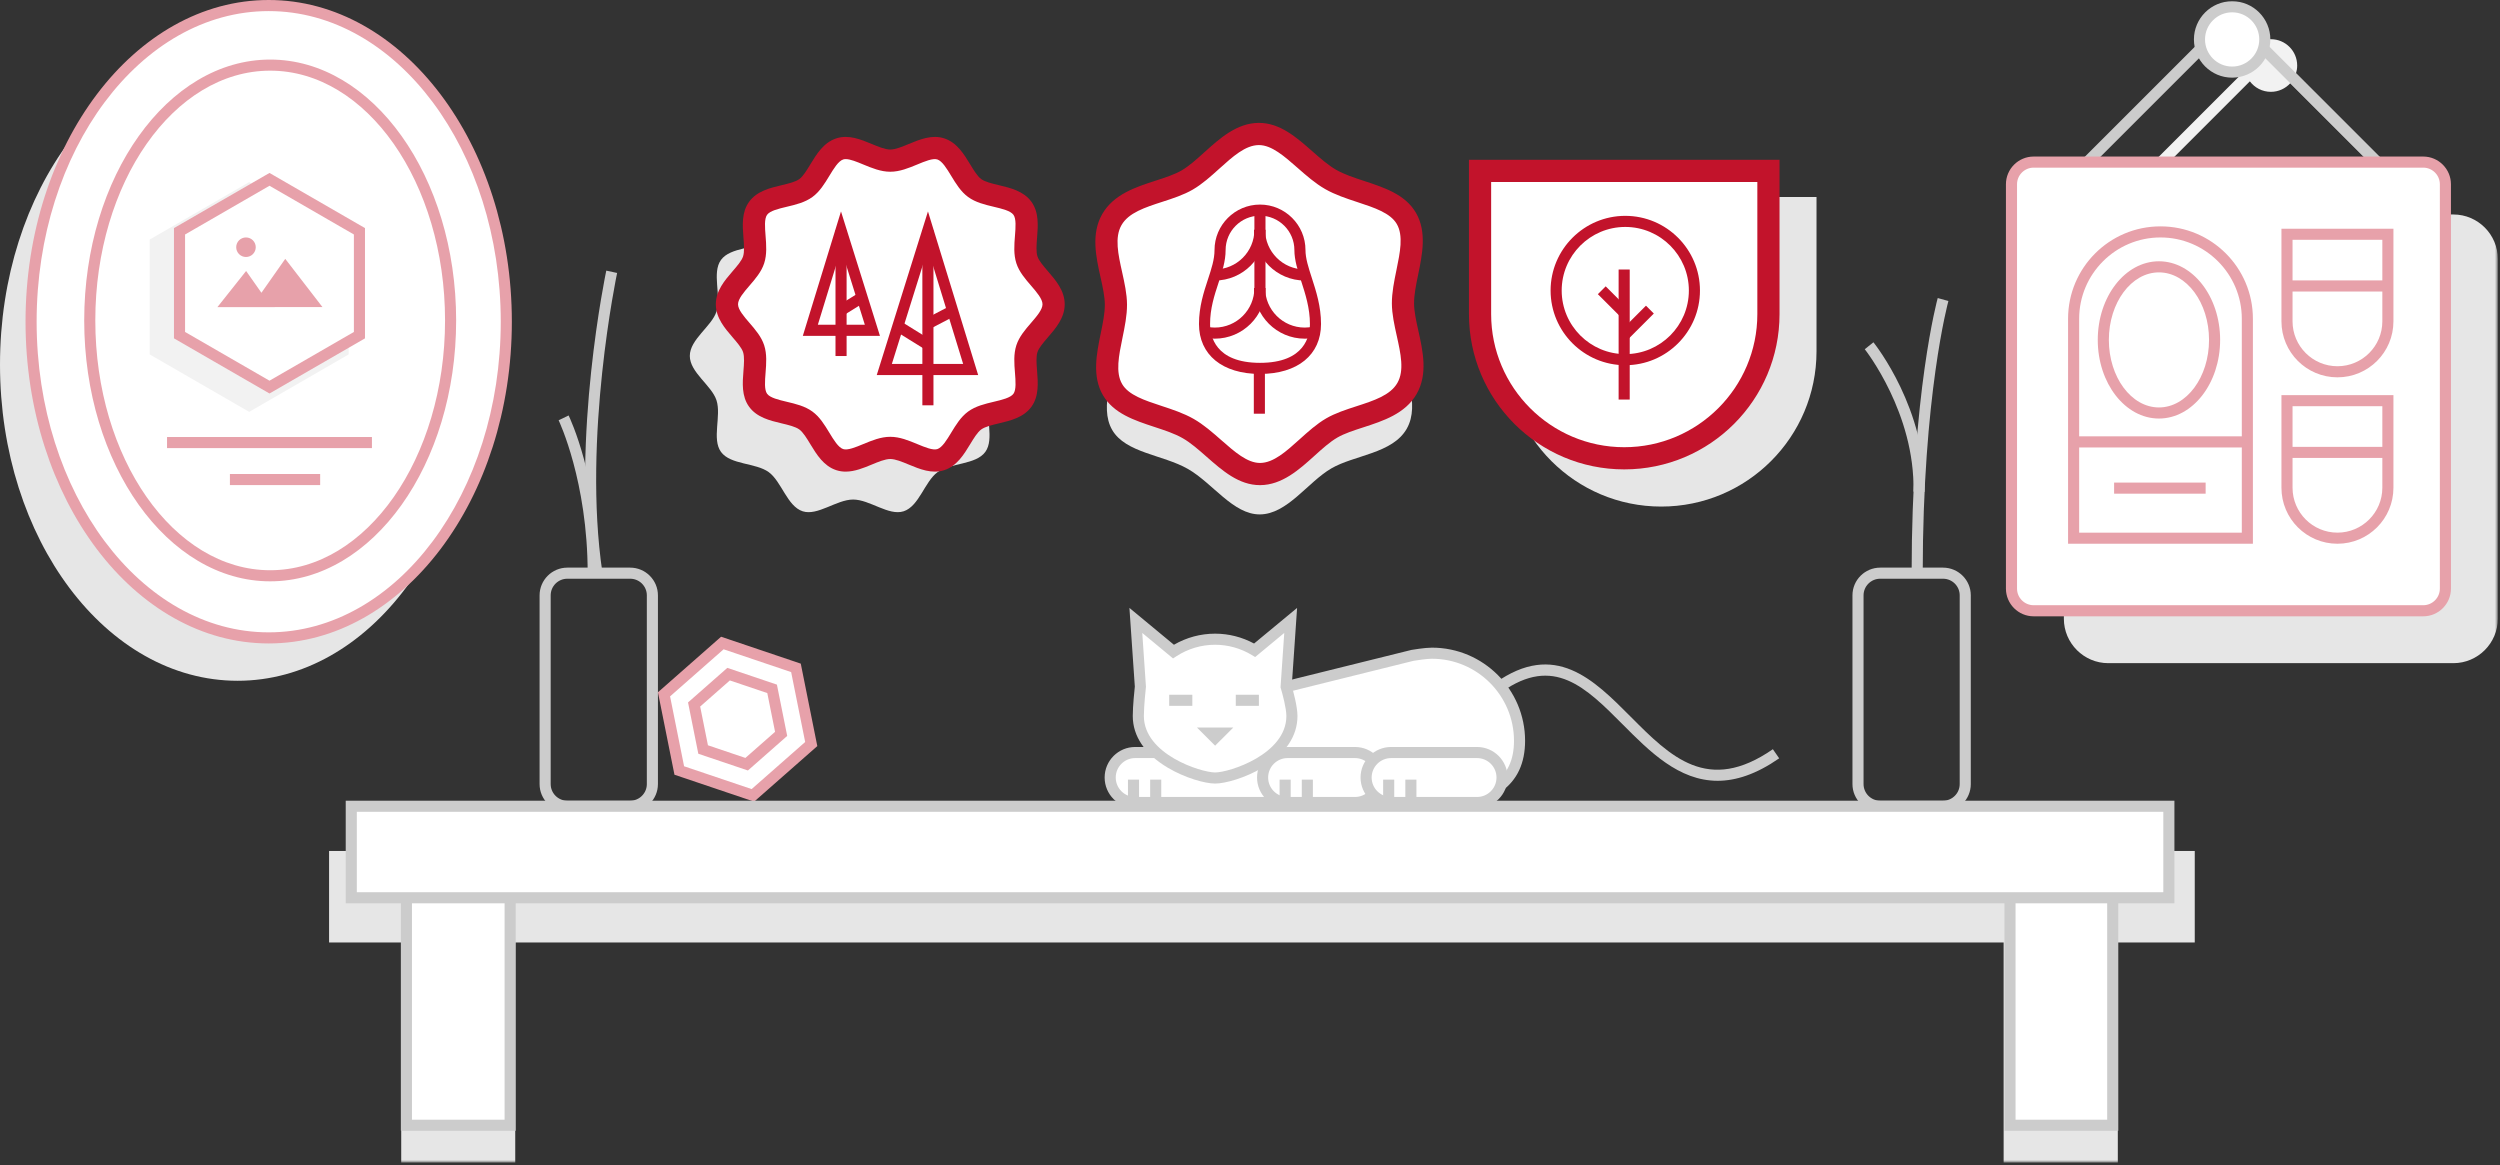 <svg xmlns="http://www.w3.org/2000/svg" xmlns:xlink="http://www.w3.org/1999/xlink" width="736" height="343" version="1.1" viewBox="0 0 736 343"><rect x="0" y="0" width="736" height="343" fill="#333333" stroke="none"/><title>Collections illustration</title><desc>Created with Sketch.</desc><defs><polygon id="path-1" points="0 342.261 735.351 342.261 735.351 0 0 0"/></defs><g id="Collections" fill="none" fill-rule="evenodd" stroke="none" stroke-width="1"><g id="HD---Collection-Overview---Empty" transform="translate(-353, -280)"><g id="Place-Holder-Image" transform="translate(353, 232)"><g id="Collections-illustration" transform="translate(0, 48)"><path id="Fill-1" fill="#E6E6E6" d="M443.347,103.42 L443.347,57.989 L534.782,57.989 L534.782,103.42 C534.782,128.667 514.313,149.133 489.064,149.133 C463.816,149.133 443.347,128.667 443.347,103.42 L443.347,103.42 Z"/><path id="Fill-3" fill="#FFF" d="M478.177,134.924 C454.77,134.924 435.726,115.882 435.726,92.476 L435.726,50.31 L520.627,50.31 L520.627,92.476 C520.627,115.882 501.584,134.924 478.177,134.924"/><path id="Fill-5" fill="#C2132B" d="M523.894,47.044 L432.46,47.044 L432.46,92.476 C432.46,117.723 452.928,138.19 478.177,138.19 C503.425,138.19 523.894,117.723 523.894,92.476 L523.894,47.044 Z M517.361,53.577 L517.361,92.476 C517.361,114.081 499.783,131.658 478.177,131.658 C456.571,131.658 438.993,114.081 438.993,92.476 L438.993,53.577 L517.361,53.577 L517.361,53.577 Z"/><path id="Fill-7" fill="#E6E6E6" d="M299.254,104.78 C299.254,109.654 292.826,113.453 291.397,117.851 C289.918,122.409 292.833,129.251 290.072,133.045 C287.283,136.878 279.856,136.205 276.024,138.994 C272.229,141.755 270.589,149.041 266.03,150.521 C261.632,151.949 256.042,147.065 251.168,147.065 C246.293,147.065 240.704,151.949 236.305,150.521 C231.747,149.041 230.106,141.755 226.312,138.994 C222.479,136.205 215.053,136.878 212.263,133.045 C209.502,129.251 212.418,122.409 210.938,117.852 C209.51,113.454 203.082,109.654 203.082,104.78 C203.082,99.906 209.51,96.108 210.937,91.71 C212.418,87.151 209.502,80.309 212.263,76.515 C215.053,72.683 222.479,73.356 226.312,70.567 C230.106,67.806 231.747,60.519 236.305,59.04 C240.704,57.611 246.293,62.495 251.168,62.495 C256.042,62.495 261.632,57.611 266.03,59.04 C270.589,60.519 272.229,67.806 276.024,70.567 C279.856,73.356 287.283,72.683 290.072,76.515 C292.833,80.309 289.918,87.151 291.397,91.709 C292.826,96.107 299.254,99.906 299.254,104.78"/><path id="Fill-9" fill="#FFF" d="M310.181,89.579 C310.181,94.453 303.753,98.251 302.325,102.649 C300.845,107.208 303.761,114.05 301,117.844 C298.211,121.676 290.783,121.003 286.952,123.793 C283.156,126.553 281.517,133.84 276.958,135.319 C272.559,136.748 266.97,131.864 262.095,131.864 C257.221,131.864 251.631,136.748 247.233,135.319 C242.674,133.84 241.033,126.553 237.239,123.793 C233.407,121.003 225.98,121.676 223.191,117.844 C220.43,114.05 223.345,107.208 221.866,102.651 C220.437,98.252 214.009,94.453 214.009,89.579 C214.009,84.705 220.437,80.906 221.865,76.508 C223.345,71.95 220.43,65.108 223.191,61.314 C225.98,57.481 233.407,58.154 237.239,55.365 C241.033,52.604 242.674,45.318 247.233,43.838 C251.631,42.41 257.221,47.294 262.095,47.294 C266.97,47.294 272.559,42.41 276.958,43.838 C281.517,45.318 283.156,52.604 286.952,55.365 C290.783,58.154 298.211,57.481 301,61.314 C303.761,65.108 300.845,71.95 302.325,76.507 C303.753,80.905 310.181,84.705 310.181,89.579"/><path id="Fill-11" fill="#C2132B" d="M248.98,46.841 C248.708,46.841 248.46,46.874 248.241,46.944 C246.805,47.41 245.457,49.632 244.152,51.781 C242.765,54.065 241.331,56.428 239.16,58.006 C236.965,59.605 234.254,60.249 231.631,60.873 C229.206,61.449 226.697,62.045 225.831,63.235 C224.987,64.396 225.188,66.948 225.384,69.415 C225.597,72.116 225.819,74.907 224.971,77.517 C224.156,80.027 222.372,82.097 220.647,84.098 C218.989,86.019 217.275,88.007 217.275,89.579 C217.275,91.15 218.989,93.138 220.647,95.06 C222.372,97.061 224.156,99.131 224.971,101.642 C225.819,104.25 225.597,107.044 225.384,109.743 C225.188,112.21 224.987,114.761 225.831,115.923 C226.697,117.11 229.206,117.708 231.631,118.285 C234.254,118.908 236.965,119.553 239.161,121.152 C241.331,122.73 242.765,125.092 244.152,127.377 C245.457,129.526 246.805,131.747 248.241,132.213 C249.551,132.637 251.887,131.671 254.142,130.735 C256.676,129.685 259.296,128.597 262.096,128.597 C264.895,128.597 267.515,129.685 270.048,130.735 C272.304,131.671 274.637,132.638 275.949,132.213 C277.385,131.747 278.733,129.526 280.037,127.377 C281.426,125.092 282.859,122.73 285.029,121.152 C287.225,119.553 289.936,118.908 292.558,118.285 C294.985,117.708 297.493,117.112 298.359,115.923 C299.204,114.761 299.001,112.209 298.807,109.742 C298.592,107.042 298.371,104.25 299.219,101.642 C300.035,99.13 301.818,97.061 303.544,95.06 C305.202,93.138 306.916,91.15 306.916,89.579 C306.916,88.007 305.202,86.019 303.544,84.096 C301.818,82.095 300.035,80.027 299.219,77.515 C298.371,74.907 298.592,72.115 298.807,69.415 C299.001,66.948 299.204,64.396 298.359,63.235 C297.493,62.045 294.985,61.449 292.558,60.873 C289.936,60.249 287.225,59.605 285.029,58.006 C282.859,56.428 281.426,54.065 280.037,51.781 C278.733,49.632 277.385,47.41 275.949,46.944 C274.635,46.518 272.303,47.486 270.048,48.423 C267.513,49.473 264.895,50.56 262.096,50.56 C259.297,50.56 256.676,49.473 254.142,48.423 C252.264,47.642 250.332,46.841 248.98,46.841 M248.958,138.847 C248.05,138.847 247.137,138.722 246.224,138.426 C242.481,137.211 240.402,133.787 238.568,130.767 C237.516,129.034 236.427,127.241 235.318,126.433 C234.179,125.605 232.116,125.114 230.12,124.64 C226.706,123.828 222.836,122.908 220.55,119.766 C218.284,116.652 218.597,112.708 218.872,109.228 C219.035,107.165 219.204,105.032 218.758,103.66 C218.35,102.399 217.002,100.837 215.699,99.326 C213.376,96.631 210.742,93.578 210.742,89.579 C210.742,85.579 213.376,82.526 215.699,79.831 C217.003,78.321 218.35,76.759 218.758,75.499 C219.203,74.126 219.035,71.994 218.872,69.93 C218.597,66.45 218.284,62.505 220.55,59.391 C222.836,56.25 226.706,55.329 230.121,54.517 C232.117,54.043 234.179,53.553 235.318,52.724 C236.427,51.917 237.516,50.124 238.568,48.391 C240.402,45.37 242.481,41.946 246.224,40.731 C249.83,39.561 253.45,41.062 256.647,42.389 C258.588,43.195 260.598,44.028 262.096,44.028 C263.594,44.028 265.603,43.195 267.544,42.389 C270.738,41.063 274.362,39.564 277.967,40.731 C281.71,41.946 283.788,45.37 285.622,48.391 C286.675,50.124 287.763,51.917 288.873,52.724 C290.012,53.553 292.074,54.043 294.069,54.517 C297.485,55.329 301.354,56.25 303.641,59.391 C305.906,62.505 305.594,66.45 305.318,69.93 C305.155,71.994 304.986,74.126 305.433,75.499 C305.841,76.758 307.188,78.321 308.491,79.831 C310.814,82.526 313.448,85.579 313.448,89.579 C313.448,93.578 310.814,96.631 308.491,99.326 C307.189,100.837 305.841,102.399 305.433,103.658 C304.986,105.031 305.155,107.164 305.318,109.227 C305.594,112.707 305.906,116.652 303.641,119.766 C301.354,122.908 297.485,123.828 294.07,124.64 C292.075,125.114 290.012,125.605 288.874,126.433 C287.763,127.241 286.675,129.034 285.622,130.767 C283.788,133.787 281.71,137.211 277.967,138.426 C274.36,139.597 270.738,138.094 267.544,136.769 C265.603,135.963 263.594,135.129 262.096,135.129 C260.598,135.129 258.589,135.963 256.647,136.769 C254.26,137.758 251.635,138.847 248.958,138.847"/><path id="Fill-13" fill="#E6E6E6" d="M139.905,107.338 C139.905,158.746 108.586,200.42 69.953,200.42 C31.319,200.42 0,158.746 0,107.338 C0,55.931 31.319,14.257 69.953,14.257 C108.586,14.257 139.905,55.931 139.905,107.338"/><path id="Fill-15" fill="#FFF" d="M149.056,94.715 C149.056,146.122 117.736,187.796 79.103,187.796 C40.469,187.796 9.15,146.122 9.15,94.715 C9.15,43.307 40.469,1.633 79.103,1.633 C117.736,1.633 149.056,43.307 149.056,94.715"/><path id="Fill-17" fill="#E7A1AA" d="M79.102,3.266 C41.43,3.266 10.783,44.289 10.783,94.715 C10.783,145.14 41.43,186.163 79.102,186.163 C116.775,186.163 147.422,145.14 147.422,94.715 C147.422,44.289 116.775,3.266 79.102,3.266 M79.102,189.429 C39.63,189.429 7.517,146.94 7.517,94.715 C7.517,42.489 39.63,0 79.102,0 C118.575,0 150.688,42.489 150.688,94.715 C150.688,146.94 118.575,189.429 79.102,189.429"/><path id="Fill-19" fill="#FFF" d="M132.656,94.339 C132.656,135.855 108.876,169.51 79.541,169.51 C50.207,169.51 26.426,135.855 26.426,94.339 C26.426,52.824 50.207,19.168 79.541,19.168 C108.876,19.168 132.656,52.824 132.656,94.339"/><path id="Fill-21" fill="#E7A1AA" d="M79.541,20.802 C51.153,20.802 28.059,53.791 28.059,94.339 C28.059,134.888 51.153,167.877 79.541,167.877 C107.928,167.877 131.022,134.888 131.022,94.339 C131.022,53.791 107.928,20.802 79.541,20.802 M79.541,171.143 C49.352,171.143 24.792,136.689 24.792,94.339 C24.792,51.989 49.352,17.536 79.541,17.536 C109.73,17.536 134.289,51.989 134.289,94.339 C134.289,136.689 109.73,171.143 79.541,171.143"/><polygon id="Fill-23" fill="#F2F2F2" points="73.356 121.251 44.065 104.341 44.065 70.521 73.356 53.611 102.647 70.521 102.647 104.341"/><path id="Fill-25" fill="#FFF" d="M49.175,130.29 L109.498,130.29"/><mask id="mask-2" fill="#fff"><use xlink:href="#path-1"/></mask><polygon id="Fill-27" fill="#E7A1AA" points="49.176 131.923 109.497 131.923 109.497 128.657 49.176 128.657" mask="url(#mask-2)"/><path id="Fill-29" fill="#FFF" d="M67.684,141.177 L94.255,141.177" mask="url(#mask-2)"/><polygon id="Fill-30" fill="#E7A1AA" points="67.685 142.81 94.255 142.81 94.255 139.544 67.685 139.544" mask="url(#mask-2)"/><polygon id="Fill-31" fill="#FFF" points="79.336 113.96 52.851 98.671 52.851 68.091 79.336 52.8 105.821 68.091 105.821 98.671" mask="url(#mask-2)"/><path id="Fill-32" fill="#E7A1AA" d="M54.484,97.727 L79.336,112.075 L104.187,97.727 L104.187,69.034 L79.336,54.686 L54.484,69.034 L54.484,97.727 Z M79.336,115.846 L51.218,99.613 L51.218,67.147 L79.336,50.915 L107.453,67.147 L107.453,99.613 L79.336,115.846 Z" mask="url(#mask-2)"/><polygon id="Fill-33" fill="#E7A1AA" points="94.925 90.393 83.98 76.207 76.962 86.19 72.455 79.779 64 90.423 80.91 90.423 80.889 90.393" mask="url(#mask-2)"/><path id="Fill-34" fill="#E7A1AA" d="M75.294,72.781 C75.294,74.37 74.005,75.658 72.416,75.658 C70.826,75.658 69.537,74.37 69.537,72.781 C69.537,71.192 70.826,69.904 72.416,69.904 C74.005,69.904 75.294,71.192 75.294,72.781" mask="url(#mask-2)"/><path id="Fill-35" fill="#E6E6E6" d="M722.286,195.235 L620.669,195.235 C613.484,195.235 607.604,189.356 607.604,182.171 L607.604,76.207 C607.604,69.022 613.484,63.143 620.669,63.143 L722.286,63.143 C729.472,63.143 735.351,69.022 735.351,76.207 L735.351,182.171 C735.351,189.356 729.472,195.235 722.286,195.235" mask="url(#mask-2)"/><path id="Fill-36" fill="#F2F2F2" d="M711.828,57.452 L675.948,21.575 C676.17,20.852 676.291,20.085 676.291,19.289 C676.291,15.009 672.822,11.54 668.542,11.54 C664.262,11.54 660.792,15.009 660.792,19.289 C660.792,19.79 660.845,20.278 660.935,20.752 L624.232,57.452 L626.541,59.761 L662.359,23.946 C663.773,25.82 666.013,27.037 668.542,27.037 C670.809,27.037 672.843,26.057 674.26,24.506 L709.519,59.761 L711.828,57.452 Z" mask="url(#mask-2)"/><path id="Fill-37" fill="#CCC" d="M167.02,170.377 C164.318,170.377 162.12,172.575 162.12,175.276 L162.12,230.829 C162.12,233.531 164.318,235.728 167.02,235.728 L185.529,235.728 C188.23,235.728 190.428,233.531 190.428,230.829 L190.428,175.276 C190.428,172.575 188.23,170.377 185.529,170.377 L167.02,170.377 Z M185.529,238.994 L167.02,238.994 C162.517,238.994 158.854,235.332 158.854,230.829 L158.854,175.276 C158.854,170.774 162.517,167.111 167.02,167.111 L185.529,167.111 C190.032,167.111 193.694,170.774 193.694,175.276 L193.694,230.829 C193.694,235.332 190.032,238.994 185.529,238.994 L185.529,238.994 Z" mask="url(#mask-2)"/><path id="Fill-38" fill="#CCC" d="M553.529,170.377 C550.827,170.377 548.629,172.575 548.629,175.276 L548.629,230.829 C548.629,233.531 550.827,235.728 553.529,235.728 L572.037,235.728 C574.739,235.728 576.937,233.531 576.937,230.829 L576.937,175.276 C576.937,172.575 574.739,170.377 572.037,170.377 L553.529,170.377 Z M572.037,238.994 L553.529,238.994 C549.026,238.994 545.363,235.332 545.363,230.829 L545.363,175.276 C545.363,170.774 549.026,167.111 553.529,167.111 L572.037,167.111 C576.541,167.111 580.203,170.774 580.203,175.276 L580.203,230.829 C580.203,235.332 576.541,238.994 572.037,238.994 L572.037,238.994 Z" mask="url(#mask-2)"/><path id="Fill-39" fill="#FFF" d="M421.553,192.301 C419.581,192.301 415.815,192.943 415.815,192.943 L364.385,205.708 L364.385,236.252 L421.553,236.273 C435.802,236.273 447.352,232.345 447.352,218.097 C447.352,203.851 435.802,192.301 421.553,192.301" mask="url(#mask-2)"/><path id="Fill-40" fill="#CCC" d="M366.019,234.62 L421.555,234.64 C438.04,234.64 445.719,229.383 445.719,218.097 C445.719,204.774 434.878,193.934 421.554,193.934 C420.077,193.934 417.21,194.364 416.148,194.543 L366.019,206.984 L366.019,234.62 Z M421.554,237.906 L362.753,237.883 L362.753,204.431 L415.539,191.334 C415.699,191.307 419.466,190.668 421.554,190.668 C436.679,190.668 448.985,202.973 448.985,218.097 C448.985,231.24 439.757,237.906 421.554,237.906 L421.554,237.906 Z" mask="url(#mask-2)"/><path id="Fill-41" fill="#FFF" d="M376.173,221.545 L334.196,221.545 C330.149,221.545 326.838,224.856 326.838,228.902 L326.838,228.902 C326.838,232.949 330.149,236.26 334.196,236.26 L376.173,236.26 C380.22,236.26 383.531,232.949 383.531,228.902 L383.531,228.902 C383.531,224.856 380.22,221.545 376.173,221.545" mask="url(#mask-2)"/><path id="Fill-42" fill="#CCC" d="M334.196,223.178 C331.04,223.178 328.471,225.745 328.471,228.902 C328.471,232.058 331.04,234.627 334.196,234.627 L376.173,234.627 C379.329,234.627 381.898,232.058 381.898,228.902 C381.898,225.745 379.329,223.178 376.173,223.178 L334.196,223.178 Z M376.173,237.893 L334.196,237.893 C329.238,237.893 325.205,233.86 325.205,228.902 C325.205,223.944 329.238,219.912 334.196,219.912 L376.173,219.912 C381.13,219.912 385.164,223.944 385.164,228.902 C385.164,233.86 381.13,237.893 376.173,237.893 L376.173,237.893 Z" mask="url(#mask-2)"/><path id="Fill-43" fill="#CCC" d="M505.667,229.865 C494.233,229.865 485.649,221.237 477.779,213.33 C466.846,202.345 457.405,192.852 442.09,203.711 L440.202,201.046 C457.771,188.591 469.121,199.997 480.094,211.026 C491.772,222.761 502.804,233.844 521.931,220.566 L523.794,223.249 C516.984,227.977 511.013,229.865 505.667,229.865" mask="url(#mask-2)"/><path id="Fill-44" fill="#FFF" d="M398.916,221.545 L387.315,221.545 L379.065,221.545 C375.018,221.545 371.707,224.856 371.707,228.902 L371.707,228.902 C371.707,232.949 375.018,236.26 379.065,236.26 L398.916,236.26 C402.963,236.26 406.274,232.949 406.274,228.902 L406.274,228.902 C406.274,224.856 402.963,221.545 398.916,221.545" mask="url(#mask-2)"/><path id="Fill-45" fill="#CCC" d="M379.065,223.178 C375.909,223.178 373.34,225.745 373.34,228.902 C373.34,232.058 375.909,234.627 379.065,234.627 L398.916,234.627 C402.074,234.627 404.641,232.058 404.641,228.902 C404.641,225.745 402.074,223.178 398.916,223.178 L379.065,223.178 Z M398.916,237.893 L379.065,237.893 C374.107,237.893 370.074,233.86 370.074,228.902 C370.074,223.944 374.107,219.912 379.065,219.912 L398.916,219.912 C403.874,219.912 407.907,223.944 407.907,228.902 C407.907,233.86 403.874,237.893 398.916,237.893 L398.916,237.893 Z" mask="url(#mask-2)"/><path id="Fill-46" fill="#FFF" d="M378.637,202.17 L379.976,182.652 L369.369,191.435 C365.967,189.385 361.994,188.183 357.731,188.183 C353.204,188.183 348.997,189.528 345.461,191.818 L334.392,182.652 L335.731,202.17 C335.731,202.17 335.12,207.657 335.12,210.793 C335.12,223.28 352.917,229.048 357.731,229.048 C362.546,229.048 380.343,223.28 380.343,210.793 C380.343,207.738 378.637,202.17 378.637,202.17" mask="url(#mask-2)"/><path id="Fill-47" fill="#CCC" d="M336.282,186.337 L337.371,202.206 L337.355,202.352 C337.348,202.406 336.754,207.785 336.754,210.793 C336.754,222.069 353.579,227.414 357.731,227.414 C361.883,227.414 378.71,222.069 378.71,210.793 C378.71,208.492 377.53,204.135 377.075,202.649 L376.986,202.36 L378.086,186.337 L369.518,193.432 L368.526,192.833 C365.251,190.86 361.518,189.816 357.731,189.816 C353.691,189.816 349.755,190.983 346.349,193.189 L345.343,193.842 L336.282,186.337 Z M357.731,230.68 C354.781,230.68 348.892,229.043 343.786,226.006 C337.047,222.001 333.487,216.741 333.487,210.793 C333.487,207.857 333.991,203.056 334.092,202.138 L332.501,178.967 L345.604,189.816 C349.294,187.675 353.462,186.55 357.731,186.55 C361.725,186.55 365.664,187.551 369.196,189.457 L381.866,178.967 L380.286,201.987 C380.649,203.216 381.976,207.915 381.976,210.793 C381.976,216.741 378.414,222.001 371.677,226.006 C366.569,229.043 360.68,230.68 357.731,230.68 L357.731,230.68 Z" mask="url(#mask-2)"/><path id="Fill-48" fill="#CCC" d="M566.049,168.744 L562.783,168.744 C562.783,115.787 570.388,88.017 570.465,87.743 L573.61,88.622 C573.534,88.893 566.049,116.295 566.049,168.744" mask="url(#mask-2)"/><path id="Fill-49" fill="#CCC" d="M566.592,144.805 L563.325,144.732 C563.847,121.658 549.137,102.997 548.987,102.811 L551.536,100.769 C552.174,101.564 567.139,120.513 566.592,144.805" mask="url(#mask-2)"/><path id="Fill-50" fill="#CCC" d="M176.274,168.744 L173.008,168.744 C173.008,141.671 164.547,123.908 164.461,123.732 L167.401,122.308 C167.763,123.055 176.274,140.928 176.274,168.744" mask="url(#mask-2)"/><path id="Fill-51" fill="#CCC" d="M174.115,168.985 C168.152,128.876 178.384,80.164 178.488,79.676 L181.681,80.358 C181.578,80.84 171.47,128.989 177.345,168.504 L174.115,168.985 Z" mask="url(#mask-2)"/><polygon id="Fill-52" fill="#FFF" points="221.652 234.155 199.98 226.836 195.482 204.409 212.657 189.3 234.33 196.619 238.828 219.046" mask="url(#mask-2)"/><path id="Fill-53" fill="#E7A1AA" d="M201.396,225.591 L221.281,232.306 L237.041,218.443 L232.914,197.865 L213.029,191.149 L197.269,205.012 L201.396,225.591 Z M222.023,236.003 L198.563,228.081 L193.697,203.806 L212.286,187.452 L235.747,195.373 L240.615,219.65 L222.023,236.003 Z" mask="url(#mask-2)"/><polygon id="Fill-54" fill="#FFF" points="219.813 224.984 207.002 220.658 204.344 207.401 214.496 198.471 227.307 202.797 229.966 216.054" mask="url(#mask-2)"/><path id="Fill-55" fill="#E7A1AA" d="M208.419,219.412 L219.443,223.135 L228.179,215.449 L225.891,204.042 L214.868,200.319 L206.129,208.004 L208.419,219.412 Z M220.185,226.833 L205.586,221.904 L202.557,206.799 L214.125,196.621 L228.723,201.552 L231.752,216.657 L220.185,226.833 Z" mask="url(#mask-2)"/><path id="Fill-56" fill="#E6E6E6" d="M414.137,126.237 C409.963,133.534 398.747,133.946 391.966,137.888 C384.972,141.955 378.984,151.403 370.892,151.442 C363.05,151.48 357.01,142.226 349.713,138.052 C342.416,133.878 331.377,133.363 327.434,126.584 C323.367,119.589 328.476,109.64 328.437,101.549 C328.398,93.706 323.068,83.83 327.243,76.533 C331.417,69.236 342.633,68.823 349.414,64.881 C356.408,60.815 362.396,51.368 370.488,51.327 C378.33,51.289 384.37,60.543 391.668,64.717 C398.964,68.892 410.003,69.406 413.946,76.185 C418.013,83.18 412.904,93.13 412.943,101.22 C412.982,109.063 418.312,118.939 414.137,126.237" mask="url(#mask-2)"/><path id="Fill-57" fill="#FFF" d="M414.229,114.353 C410.054,121.65 398.838,122.062 392.057,126.004 C385.063,130.071 379.075,139.518 370.983,139.558 C363.141,139.596 357.102,130.342 349.805,126.168 C342.507,121.994 331.468,121.479 327.525,114.7 C323.458,107.705 328.567,97.756 328.528,89.665 C328.489,81.822 323.16,71.946 327.334,64.649 C331.508,57.352 342.724,56.939 349.505,52.997 C356.499,48.931 362.488,39.484 370.579,39.443 C378.422,39.405 384.461,48.659 391.759,52.833 C399.056,57.008 410.095,57.522 414.037,64.301 C418.105,71.296 412.995,81.246 413.034,89.336 C413.073,97.179 418.403,107.055 414.229,114.353" mask="url(#mask-2)"/><path id="Fill-58" fill="#C2132B" d="M370.627,42.71 L370.595,42.71 C366.643,42.729 362.907,46.103 358.95,49.674 C356.488,51.897 353.942,54.196 351.146,55.82 C348.462,57.383 345.287,58.41 342.217,59.405 C337.091,61.066 332.249,62.634 330.17,66.271 C328.089,69.907 329.191,74.876 330.358,80.135 C331.056,83.286 331.779,86.543 331.794,89.649 C331.811,92.881 331.119,96.241 330.451,99.49 C329.377,104.711 328.364,109.641 330.351,113.057 C332.24,116.307 336.946,117.856 341.932,119.496 C345.157,120.558 348.494,121.656 351.426,123.333 C354.359,125.01 356.996,127.33 359.547,129.573 C363.476,133.028 367.189,136.292 370.936,136.292 L370.968,136.292 C374.92,136.272 378.655,132.9 382.612,129.328 C385.075,127.105 387.62,124.805 390.416,123.181 C393.101,121.62 396.276,120.591 399.345,119.597 C404.471,117.936 409.313,116.367 411.392,112.731 L411.393,112.731 C413.474,109.095 412.372,104.126 411.205,98.867 C410.506,95.716 409.783,92.459 409.768,89.353 C409.753,86.12 410.443,82.761 411.112,79.511 C412.186,74.29 413.201,69.359 411.213,65.943 C409.324,62.693 404.617,61.145 399.634,59.506 C396.407,58.443 393.07,57.346 390.136,55.668 C387.204,53.99 384.566,51.67 382.014,49.428 C378.086,45.973 374.373,42.71 370.627,42.71 L370.627,42.71 Z M370.934,142.824 C364.724,142.824 359.898,138.581 355.232,134.477 C352.82,132.356 350.54,130.352 348.182,129.003 C345.824,127.654 342.941,126.705 339.889,125.701 C333.965,123.751 327.84,121.736 324.702,116.341 C321.462,110.769 322.837,104.078 324.052,98.174 C324.68,95.118 325.275,92.232 325.262,89.681 C325.25,87.274 324.633,84.494 323.98,81.55 C322.66,75.599 321.165,68.856 324.498,63.028 C327.832,57.199 334.405,55.07 340.204,53.191 C343.072,52.262 345.783,51.384 347.863,50.175 C350.069,48.892 352.256,46.916 354.573,44.826 C359.046,40.787 364.117,36.209 370.563,36.178 L370.63,36.178 C376.838,36.178 381.663,40.419 386.329,44.522 C388.743,46.644 391.022,48.649 393.38,49.998 C395.739,51.347 398.623,52.296 401.676,53.301 C407.599,55.25 413.723,57.265 416.861,62.66 C420.101,68.232 418.725,74.923 417.511,80.827 C416.882,83.883 416.287,86.769 416.3,89.32 C416.312,91.727 416.929,94.508 417.582,97.451 C418.902,103.402 420.398,110.145 417.062,115.974 L417.064,115.974 C413.73,121.803 407.157,123.932 401.359,125.811 C398.489,126.74 395.781,127.618 393.699,128.828 C391.493,130.11 389.305,132.085 386.989,134.177 C382.516,138.216 377.447,142.792 371,142.824 L370.934,142.824 Z" mask="url(#mask-2)"/><polygon id="Fill-59" fill="#CCC" points="698.631 48.875 657.143 7.39 615.654 48.875 613.344 46.566 657.143 2.771 700.94 46.566" mask="url(#mask-2)"/><path id="Fill-60" fill="#FFF" d="M666.76,11.612 C666.76,16.924 662.454,21.229 657.143,21.229 C651.831,21.229 647.525,16.924 647.525,11.612 C647.525,6.301 651.831,1.996 657.143,1.996 C662.454,1.996 666.76,6.301 666.76,11.612" mask="url(#mask-2)"/><path id="Fill-61" fill="#CCC" d="M657.142,3.629 C652.74,3.629 649.158,7.211 649.158,11.612 C649.158,16.015 652.74,19.597 657.142,19.597 C661.544,19.597 665.126,16.015 665.126,11.612 C665.126,7.211 661.544,3.629 657.142,3.629 M657.142,22.863 C650.94,22.863 645.892,17.816 645.892,11.612 C645.892,5.409 650.94,0.363 657.142,0.363 C663.345,0.363 668.392,5.409 668.392,11.612 C668.392,17.816 663.345,22.863 657.142,22.863" mask="url(#mask-2)"/><path id="Fill-62" fill="#C2132B" d="M262.56,107.151 L283.552,107.151 L273.162,73.281 L262.56,107.151 Z M287.971,110.417 L258.116,110.417 L273.194,62.246 L287.971,110.417 Z" mask="url(#mask-2)"/><polygon id="Fill-63" fill="#C2132B" points="271.545 119.322 274.811 119.322 274.811 67.763 271.545 67.763" mask="url(#mask-2)"/><polygon id="Fill-64" fill="#C2132B" points="272.317 102.858 262.911 97.022 264.633 94.247 274.039 100.083" mask="url(#mask-2)"/><polygon id="Fill-65" fill="#C2132B" points="273.932 96.751 272.424 93.854 279.709 90.062 281.215 92.96" mask="url(#mask-2)"/><path id="Fill-66" fill="#C2132B" d="M240.772,95.607 L254.609,95.607 L247.621,73.281 L240.772,95.607 Z M259.054,98.873 L236.353,98.873 L247.589,62.246 L259.054,98.873 Z" mask="url(#mask-2)"/><polygon id="Fill-67" fill="#C2132B" points="245.972 104.813 249.238 104.813 249.238 67.763 245.972 67.763" mask="url(#mask-2)"/><polygon id="Fill-68" fill="#C2132B" points="248.466 92.76 246.744 89.985 253.503 85.791 255.225 88.566" mask="url(#mask-2)"/><path id="Fill-69" fill="#C2132B" d="M478.482,66.812 C468.159,66.812 459.761,75.211 459.761,85.532 C459.761,95.855 468.159,104.253 478.482,104.253 C488.804,104.253 497.203,95.855 497.203,85.532 C497.203,75.211 488.804,66.812 478.482,66.812 M478.482,107.519 C466.358,107.519 456.495,97.656 456.495,85.532 C456.495,73.41 466.358,63.546 478.482,63.546 C490.606,63.546 500.469,73.41 500.469,85.532 C500.469,97.656 490.606,107.519 478.482,107.519" mask="url(#mask-2)"/><path id="Fill-70" fill="#C2132B" d="M370.945,63.494 C365.363,63.494 360.821,68.035 360.821,73.617 C360.821,76.888 359.802,79.989 358.723,83.272 C357.505,86.977 356.247,90.808 356.247,95.39 C356.247,98.827 357.678,106.821 370.945,106.821 C384.211,106.821 385.643,98.827 385.643,95.39 C385.643,90.708 384.287,86.516 383.09,82.819 C382.05,79.605 381.068,76.569 381.068,73.617 C381.068,68.035 376.527,63.494 370.945,63.494 M370.945,110.087 C359.863,110.087 352.98,104.456 352.98,95.39 C352.98,90.285 354.383,86.017 355.621,82.252 C356.659,79.093 357.555,76.365 357.555,73.617 C357.555,66.235 363.562,60.228 370.945,60.228 C378.328,60.228 384.334,66.235 384.334,73.617 C384.334,76.053 385.198,78.723 386.198,81.813 C387.469,85.741 388.909,90.192 388.909,95.39 C388.909,104.456 382.026,110.087 370.945,110.087" mask="url(#mask-2)"/><polygon id="Fill-71" fill="#C2132B" points="476.522 117.631 479.788 117.631 479.788 79.345 476.522 79.345" mask="url(#mask-2)"/><polygon id="Fill-72" fill="#C2132B" points="479.31 99.876 477.001 97.567 484.573 89.995 486.883 92.304" mask="url(#mask-2)"/><polygon id="Fill-73" fill="#C2132B" points="477.001 93.2 470.406 86.606 472.715 84.297 479.31 90.891" mask="url(#mask-2)"/><polygon id="Fill-74" fill="#C2132B" points="369.124 121.795 372.39 121.795 372.39 108.731 369.124 108.731" mask="url(#mask-2)"/><path id="Fill-75" fill="#C2132B" d="M357.636,99.704 C356.563,99.704 355.489,99.59 354.447,99.363 L355.143,96.171 C355.957,96.348 356.797,96.438 357.636,96.438 C364.064,96.438 369.295,91.208 369.295,84.781 L372.561,84.781 C372.561,93.01 365.866,99.704 357.636,99.704" mask="url(#mask-2)"/><path id="Fill-76" fill="#C2132B" d="M384.11,99.704 C375.879,99.704 369.184,93.01 369.184,84.781 L372.45,84.781 C372.45,91.208 377.681,96.438 384.11,96.438 C384.994,96.438 385.877,96.339 386.732,96.142 L387.463,99.326 C386.369,99.577 385.24,99.704 384.11,99.704" mask="url(#mask-2)"/><path id="Fill-77" fill="#C2132B" d="M357.636,82.586 L357.636,79.319 C364.064,79.319 369.295,74.09 369.295,67.662 L372.561,67.662 C372.561,75.891 365.866,82.586 357.636,82.586" mask="url(#mask-2)"/><path id="Fill-78" fill="#C2132B" d="M384.11,82.586 C375.879,82.586 369.184,75.891 369.184,67.662 L372.45,67.662 C372.45,74.09 377.681,79.319 384.11,79.319 L384.11,82.586 Z" mask="url(#mask-2)"/><polygon id="Fill-79" fill="#C2132B" points="369.295 89.225 372.561 89.225 372.561 62.599 369.295 62.599" mask="url(#mask-2)"/><polygon id="Fill-80" fill="#E6E6E6" points="646.134 250.526 96.882 250.526 96.882 277.465 118.119 277.465 118.119 342.261 151.689 342.261 151.689 277.465 589.869 277.465 589.869 342.261 623.485 342.261 623.485 277.465 646.134 277.465" mask="url(#mask-2)"/><polygon id="Fill-81" fill="#FFF" points="119.647 331.274 150.186 331.274 150.186 254.993 119.647 254.993" mask="url(#mask-2)"/><path id="Fill-82" fill="#CCC" d="M121.279,329.641 L148.552,329.641 L148.552,256.627 L121.279,256.627 L121.279,329.641 Z M118.013,332.907 L151.819,332.907 L151.819,253.361 L118.013,253.361 L118.013,332.907 Z" mask="url(#mask-2)"/><polygon id="Fill-83" fill="#FFF" points="591.742 331.274 621.989 331.274 621.989 254.993 591.742 254.993" mask="url(#mask-2)"/><path id="Fill-84" fill="#CCC" d="M593.375,329.641 L620.355,329.641 L620.355,256.627 L593.375,256.627 L593.375,329.641 Z M590.109,332.907 L623.622,332.907 L623.622,253.361 L590.109,253.361 L590.109,332.907 Z" mask="url(#mask-2)"/><polygon id="Fill-85" fill="#FFF" points="103.415 264.301 638.513 264.301 638.513 237.362 103.415 237.362" mask="url(#mask-2)"/><path id="Fill-86" fill="#CCC" d="M105.048,262.668 L636.881,262.668 L636.881,238.994 L105.048,238.994 L105.048,262.668 Z M101.781,265.934 L640.147,265.934 L640.147,235.728 L101.781,235.728 L101.781,265.934 Z" mask="url(#mask-2)"/><polygon id="Fill-87" fill="#CCC" points="363.07 214.191 357.732 219.528 352.392 214.191" mask="url(#mask-2)"/><path id="Fill-88" fill="#FFF" d="M363.813,206.167 L370.618,206.167" mask="url(#mask-2)"/><polygon id="Fill-89" fill="#CCC" points="363.813 207.8 370.617 207.8 370.617 204.534 363.813 204.534" mask="url(#mask-2)"/><path id="Fill-90" fill="#FFF" d="M344.215,206.167 L351.02,206.167" mask="url(#mask-2)"/><polygon id="Fill-91" fill="#CCC" points="344.215 207.8 351.02 207.8 351.02 204.534 344.215 204.534" mask="url(#mask-2)"/><path id="Fill-92" fill="#FFF" d="M434.845,221.545 L409.537,221.545 C405.49,221.545 402.179,224.856 402.179,228.902 L402.179,228.902 C402.179,232.949 405.49,236.26 409.537,236.26 L434.845,236.26 C438.892,236.26 442.203,232.949 442.203,228.902 L442.203,228.902 C442.203,224.856 438.892,221.545 434.845,221.545" mask="url(#mask-2)"/><path id="Fill-93" fill="#CCC" d="M409.537,223.178 C406.381,223.178 403.812,225.745 403.812,228.902 C403.812,232.058 406.381,234.627 409.537,234.627 L434.845,234.627 C438.003,234.627 440.57,232.058 440.57,228.902 C440.57,225.745 438.003,223.178 434.845,223.178 L409.537,223.178 Z M434.845,237.893 L409.537,237.893 C404.579,237.893 400.546,233.86 400.546,228.902 C400.546,223.944 404.579,219.912 409.537,219.912 L434.845,219.912 C439.804,219.912 443.836,223.944 443.836,228.902 C443.836,233.86 439.804,237.893 434.845,237.893 L434.845,237.893 Z" mask="url(#mask-2)"/><polygon id="Fill-94" fill="#CCC" points="376.712 236.26 379.979 236.26 379.979 229.525 376.712 229.525" mask="url(#mask-2)"/><polygon id="Fill-95" fill="#CCC" points="383.245 236.26 386.511 236.26 386.511 229.525 383.245 229.525" mask="url(#mask-2)"/><polygon id="Fill-96" fill="#CCC" points="332.073 236.26 335.339 236.26 335.339 229.525 332.073 229.525" mask="url(#mask-2)"/><polygon id="Fill-97" fill="#CCC" points="338.606 236.26 341.872 236.26 341.872 229.525 338.606 229.525" mask="url(#mask-2)"/><polygon id="Fill-98" fill="#CCC" points="407.197 236.26 410.464 236.26 410.464 229.525 407.197 229.525" mask="url(#mask-2)"/><polygon id="Fill-99" fill="#CCC" points="413.73 236.26 416.996 236.26 416.996 229.525 413.73 229.525" mask="url(#mask-2)"/><path id="Fill-100" fill="#FFF" d="M713.395,179.812 L598.713,179.812 C595.12,179.812 592.18,176.873 592.18,173.28 L592.18,54.252 C592.18,50.66 595.12,47.72 598.713,47.72 L713.395,47.72 C716.988,47.72 719.927,50.66 719.927,54.252 L719.927,173.28 C719.927,176.873 716.988,179.812 713.395,179.812" mask="url(#mask-2)"/><path id="Fill-101" fill="#E7A1AA" d="M598.712,49.353 C596.011,49.353 593.813,51.551 593.813,54.252 L593.813,173.28 C593.813,175.982 596.011,178.179 598.712,178.179 L713.395,178.179 C716.096,178.179 718.295,175.982 718.295,173.28 L718.295,54.252 C718.295,51.551 716.096,49.353 713.395,49.353 L598.712,49.353 Z M713.395,181.445 L598.712,181.445 C594.209,181.445 590.546,177.783 590.546,173.28 L590.546,54.252 C590.546,49.75 594.209,46.087 598.712,46.087 L713.395,46.087 C717.898,46.087 721.561,49.75 721.561,54.252 L721.561,173.28 C721.561,177.783 717.898,181.445 713.395,181.445 L713.395,181.445 Z" mask="url(#mask-2)"/><path id="Fill-102" fill="#FFF" d="M610.471,158.444 L610.471,93.847 C610.471,79.745 621.945,68.274 636.046,68.274 C650.148,68.274 661.621,79.745 661.621,93.847 L661.621,158.444 L610.471,158.444 Z" mask="url(#mask-2)"/><path id="Fill-103" fill="#FFF" d="M688.143,109.454 C679.955,109.454 673.291,102.792 673.291,94.605 L673.291,68.969 L702.995,68.969 L702.995,94.605 C702.995,102.792 696.332,109.454 688.143,109.454" mask="url(#mask-2)"/><path id="Fill-104" fill="#FFF" d="M622.393,143.705 L649.34,143.705" mask="url(#mask-2)"/><path id="Fill-105" fill="#FFF" d="M611.777,130.096 L659.683,130.096" mask="url(#mask-2)"/><path id="Fill-106" fill="#FFF" d="M671.659,84.191 L704.628,84.191" mask="url(#mask-2)"/><path id="Fill-107" fill="#E7A1AA" d="M674.925,82.558 L701.361,82.558 L701.361,70.603 L674.925,70.603 L674.925,82.558 Z M701.361,94.605 C701.361,101.892 695.432,107.821 688.144,107.821 C680.854,107.821 674.925,101.892 674.925,94.605 L674.925,85.823 L701.361,85.823 L701.361,94.605 Z M671.659,67.337 L671.659,82.557 L671.659,82.557 L671.659,85.823 L671.659,85.823 L671.659,94.605 C671.659,103.708 679.039,111.087 688.144,111.087 C697.248,111.087 704.627,103.708 704.627,94.605 L704.627,85.823 L704.627,82.557 L704.627,67.337 L671.659,67.337 Z" mask="url(#mask-2)"/><path id="Fill-108" fill="#FFF" d="M688.143,158.444 C679.955,158.444 673.291,151.783 673.291,143.595 L673.291,117.959 L702.995,117.959 L702.995,143.595 C702.995,151.783 696.332,158.444 688.143,158.444" mask="url(#mask-2)"/><path id="Fill-109" fill="#FFF" d="M671.659,133.181 L704.628,133.181" mask="url(#mask-2)"/><path id="Fill-110" fill="#E7A1AA" d="M674.925,131.549 L701.361,131.549 L701.361,119.593 L674.925,119.593 L674.925,131.549 Z M701.361,143.595 C701.361,150.882 695.432,156.811 688.144,156.811 C680.854,156.811 674.925,150.882 674.925,143.595 L674.925,134.814 L701.361,134.814 L701.361,143.595 Z M671.659,116.327 L671.659,131.548 L671.659,131.548 L671.659,134.814 L671.659,134.814 L671.659,143.595 C671.659,152.698 679.039,160.077 688.144,160.077 C697.248,160.077 704.627,152.698 704.627,143.595 L704.627,134.814 L704.627,131.548 L704.627,116.327 L671.659,116.327 Z" mask="url(#mask-2)"/><path id="Fill-111" fill="#FFF" d="M651.974,100.07 C651.974,111.953 644.64,121.586 635.594,121.586 C626.548,121.586 619.214,111.953 619.214,100.07 C619.214,88.187 626.548,78.553 635.594,78.553 C644.64,78.553 651.974,88.187 651.974,100.07" mask="url(#mask-2)"/><path id="Fill-112" fill="#E7A1AA" d="M612.105,156.811 L659.988,156.811 L659.988,131.729 L612.105,131.729 L612.105,156.811 Z M636.047,69.907 C649.248,69.907 659.988,80.646 659.988,93.847 L659.988,128.463 L612.105,128.463 L612.105,93.847 C612.105,80.646 622.844,69.907 636.047,69.907 L636.047,69.907 Z M636.047,66.641 C621.02,66.641 608.839,78.821 608.839,93.847 L608.839,160.077 L663.255,160.077 L663.255,93.847 C663.255,78.821 651.074,66.641 636.047,66.641 L636.047,66.641 Z" mask="url(#mask-2)"/><polygon id="Fill-113" fill="#E7A1AA" points="622.393 145.338 649.339 145.338 649.339 142.072 622.393 142.072" mask="url(#mask-2)"/><path id="Fill-114" fill="#E7A1AA" d="M635.594,80.187 C643.726,80.187 650.341,89.106 650.341,100.07 C650.341,111.033 643.726,119.953 635.594,119.953 C627.463,119.953 620.847,111.033 620.847,100.07 C620.847,89.106 627.463,80.187 635.594,80.187 M635.594,123.219 C645.526,123.219 653.607,112.834 653.607,100.07 C653.607,87.306 645.526,76.921 635.594,76.921 C625.662,76.921 617.581,87.306 617.581,100.07 C617.581,112.834 625.662,123.219 635.594,123.219" mask="url(#mask-2)"/></g></g></g></g></svg>